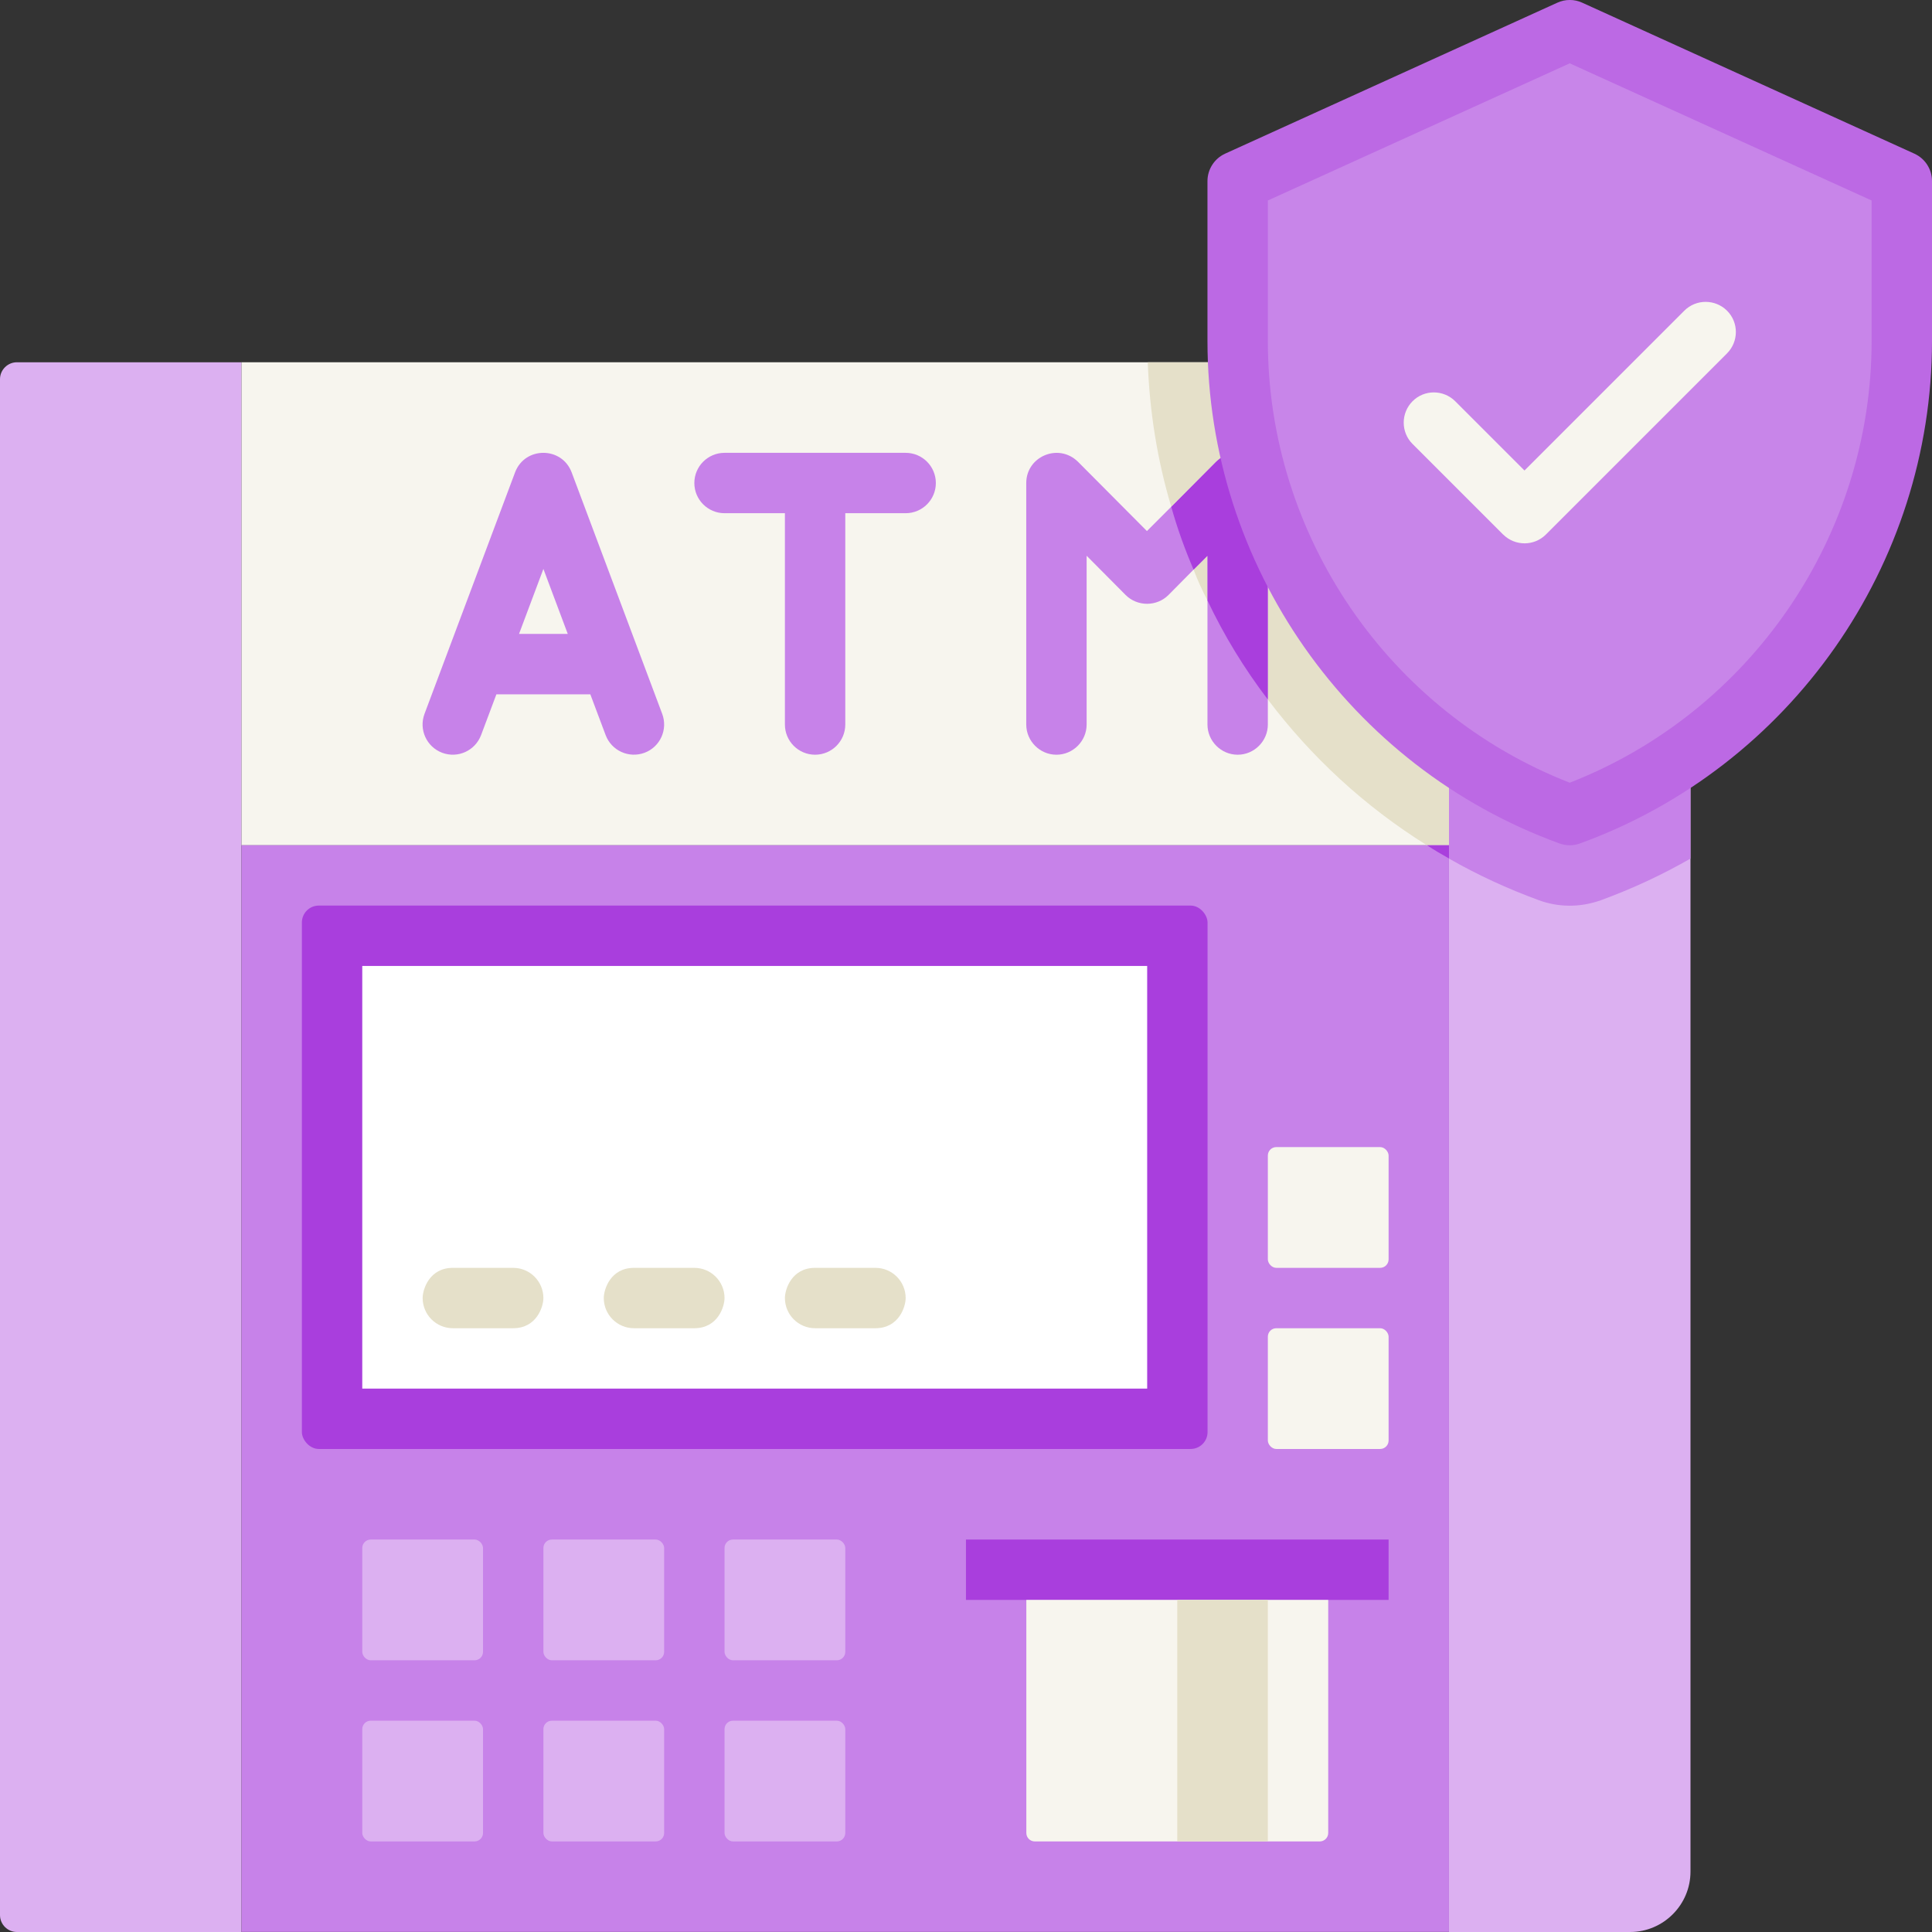 <?xml version="1.0" encoding="UTF-8"?><svg xmlns="http://www.w3.org/2000/svg" viewBox="0 0 228.47 228.47"><rect x="0" y="0" width="228.47" height="228.47" fill="#333333" stroke="none"/><g id="a"/><g id="b"><g id="c"><g><path d="M2,42.84H28.56V228.47H2c-1.1,0-2-.9-2-2V44.84c0-1.1,.9-2,2-2Z" style="fill:#dcb0f1;"/><path d="M199.91,42.84V221.33c0,3.93-3.21,7.14-7.14,7.14h-21.42V42.84h28.56Z" style="fill:#dcb0f1;"/><rect x="28.56" y="42.84" width="142.79" height="57.12" style="fill:#f7f5ee;"/><path d="M67.6,55.86c-1.16-3.08-5.53-3.08-6.69,0l-10.71,28.56c-.69,1.85,.24,3.9,2.09,4.6,1.85,.69,3.9-.24,4.6-2.09l1.81-4.82h11.11l1.81,4.82c.69,1.83,2.73,2.78,4.6,2.09,1.85-.69,2.78-2.75,2.09-4.6l-10.71-28.56Zm-6.22,19.1l2.88-7.68,2.88,7.68h-5.76Z" style="fill:#c782e9;"/><path d="M107.1,53.55h-21.42c-1.97,0-3.57,1.6-3.57,3.57s1.6,3.57,3.57,3.57h7.14v24.99c0,1.97,1.6,3.57,3.57,3.57s3.57-1.6,3.57-3.57v-24.99h7.14c1.97,0,3.57-1.6,3.57-3.57s-1.6-3.57-3.57-3.57Z" style="fill:#c782e9;"/><path d="M149.93,57.12v28.56c0,1.96-1.61,3.57-3.57,3.57s-3.57-1.61-3.57-3.57v-19.96c-2.07,2.07-1.04,1.03-4.61,4.64-1.39,1.39-3.68,1.39-5.07,0l-4.61-4.64v19.96c0,1.96-1.61,3.57-3.57,3.57s-3.57-1.61-3.57-3.57v-28.56c0-3.13,3.79-4.77,6.1-2.53l8.17,8.21c3.6-3.6,1.78-1.77,8.17-8.21,2.31-2.23,6.1-.59,6.1,2.53Z" style="fill:#c782e9;"/><rect x="28.56" y="99.95" width="142.79" height="128.51" style="fill:#c782e9;"/><path d="M171.35,42.84v57.12h-2.61c-7.32-4.57-13.67-10.42-18.81-17.24v-25.6c0-3.13-3.79-4.77-6.1-2.53l-5.32,5.35c-1.64-5.5-2.57-11.24-2.78-17.1h35.63Z" style="fill:#e5e0c9;"/><path d="M199.91,42.84v58.69c-3.36,1.93-6.89,3.57-10.6,4.93-2.52,.89-5.04,.83-7.32,0-3.71-1.36-7.28-3-10.64-4.93V42.84h28.56Z" style="fill:#c782e9;"/><path d="M142.79,65.72v5.28c-.61-1.18-1.18-2.39-1.64-3.64l1.64-1.64Z" style="fill:#e5e0c9;"/><path d="M224.9,21.42v18.9c0,24.95-15.56,47.44-39.27,56.06-23.45-8.53-39.27-30.84-39.27-56.06V21.42L185.63,3.57l39.27,17.85Z" style="fill:#c885e9;"/><path d="M171.35,99.95v1.57c-.89-.5-1.75-1-2.61-1.57h2.61Z" style="fill:#a93edd;"/><path d="M149.93,57.12v25.6c-2.78-3.64-5.18-7.57-7.14-11.71v-5.28l-1.64,1.64c-1.04-2.43-1.93-4.89-2.64-7.43l5.32-5.35c2.31-2.23,6.1-.59,6.1,2.53Z" style="fill:#a93edd;"/><path d="M184.41,99.74c-24.89-9.05-41.62-32.93-41.62-59.42V21.42c0-1.4,.82-2.67,2.09-3.25L184.16,.32c.94-.43,2.02-.43,2.95,0l39.27,17.85c1.28,.58,2.09,1.85,2.09,3.25v18.9c0,26.49-16.72,50.37-41.62,59.42-.79,.29-1.65,.29-2.44,0ZM149.93,23.71v16.6c0,23.06,14.29,43.89,35.7,52.25,21.41-8.36,35.7-29.19,35.7-52.25V23.71L185.63,7.49l-35.7,16.22Z" style="fill:#bc69e4;"/><path d="M177.75,63.21l-10.71-10.71c-1.39-1.39-1.39-3.65,0-5.05s3.65-1.39,5.05,0l8.19,8.19,18.9-18.9c1.39-1.39,3.65-1.39,5.05,0s1.39,3.65,0,5.05l-21.42,21.42c-1.39,1.39-3.65,1.39-5.05,0Z" style="fill:#f7f5ee;"/><rect x="35.7" y="107.09" width="107.1" height="64.26" rx="2" ry="2" style="fill:#a93edd;"/><rect x="149.93" y="135.65" width="14.28" height="14.28" rx="1" ry="1" style="fill:#f7f5ee;"/><rect x="149.93" y="157.07" width="14.28" height="14.28" rx="1" ry="1" style="fill:#f7f5ee;"/><rect x="42.84" y="182.06" width="14.28" height="14.28" rx="1" ry="1" style="fill:#dcb0f1;"/><rect x="64.26" y="182.06" width="14.28" height="14.28" rx="1" ry="1" style="fill:#dcb0f1;"/><rect x="85.68" y="182.06" width="14.28" height="14.28" rx="1" ry="1" style="fill:#dcb0f1;"/><rect x="42.84" y="203.48" width="14.28" height="14.28" rx="1" ry="1" style="fill:#dcb0f1;"/><rect x="64.26" y="203.48" width="14.28" height="14.28" rx="1" ry="1" style="fill:#dcb0f1;"/><rect x="85.68" y="203.48" width="14.28" height="14.28" rx="1" ry="1" style="fill:#dcb0f1;"/><rect x="114.23" y="182.06" width="49.98" height="7.14" style="fill:#a93edd;"/><rect x="42.84" y="114.23" width="92.82" height="49.98" style="fill:#fff;"/><path d="M121.37,189.2h35.7v27.56c0,.55-.45,1-1,1h-33.7c-.55,0-1-.45-1-1v-27.56h0Z" style="fill:#f7f5ee;"/><rect x="139.22" y="189.2" width="10.71" height="28.56" style="fill:#e5e0c9;"/><path d="M60.69,157.07h-7.14c-1.97,0-3.57-1.6-3.57-3.57,0-1.02,.79-3.57,3.57-3.57h7.14c1.97,0,3.57,1.6,3.57,3.57,0,1.02-.79,3.57-3.57,3.57Z" style="fill:#e5e0c9;"/><path d="M82.11,157.07h-7.14c-1.97,0-3.57-1.6-3.57-3.57,0-1.02,.79-3.57,3.57-3.57h7.14c1.97,0,3.57,1.6,3.57,3.57,0,1.02-.79,3.57-3.57,3.57Z" style="fill:#e5e0c9;"/><path d="M103.53,157.07h-7.14c-1.97,0-3.57-1.6-3.57-3.57,0-1.02,.79-3.57,3.57-3.57h7.14c1.97,0,3.57,1.6,3.57,3.57,0,1.02-.79,3.57-3.57,3.57Z" style="fill:#e5e0c9;"/></g></g></g></svg>